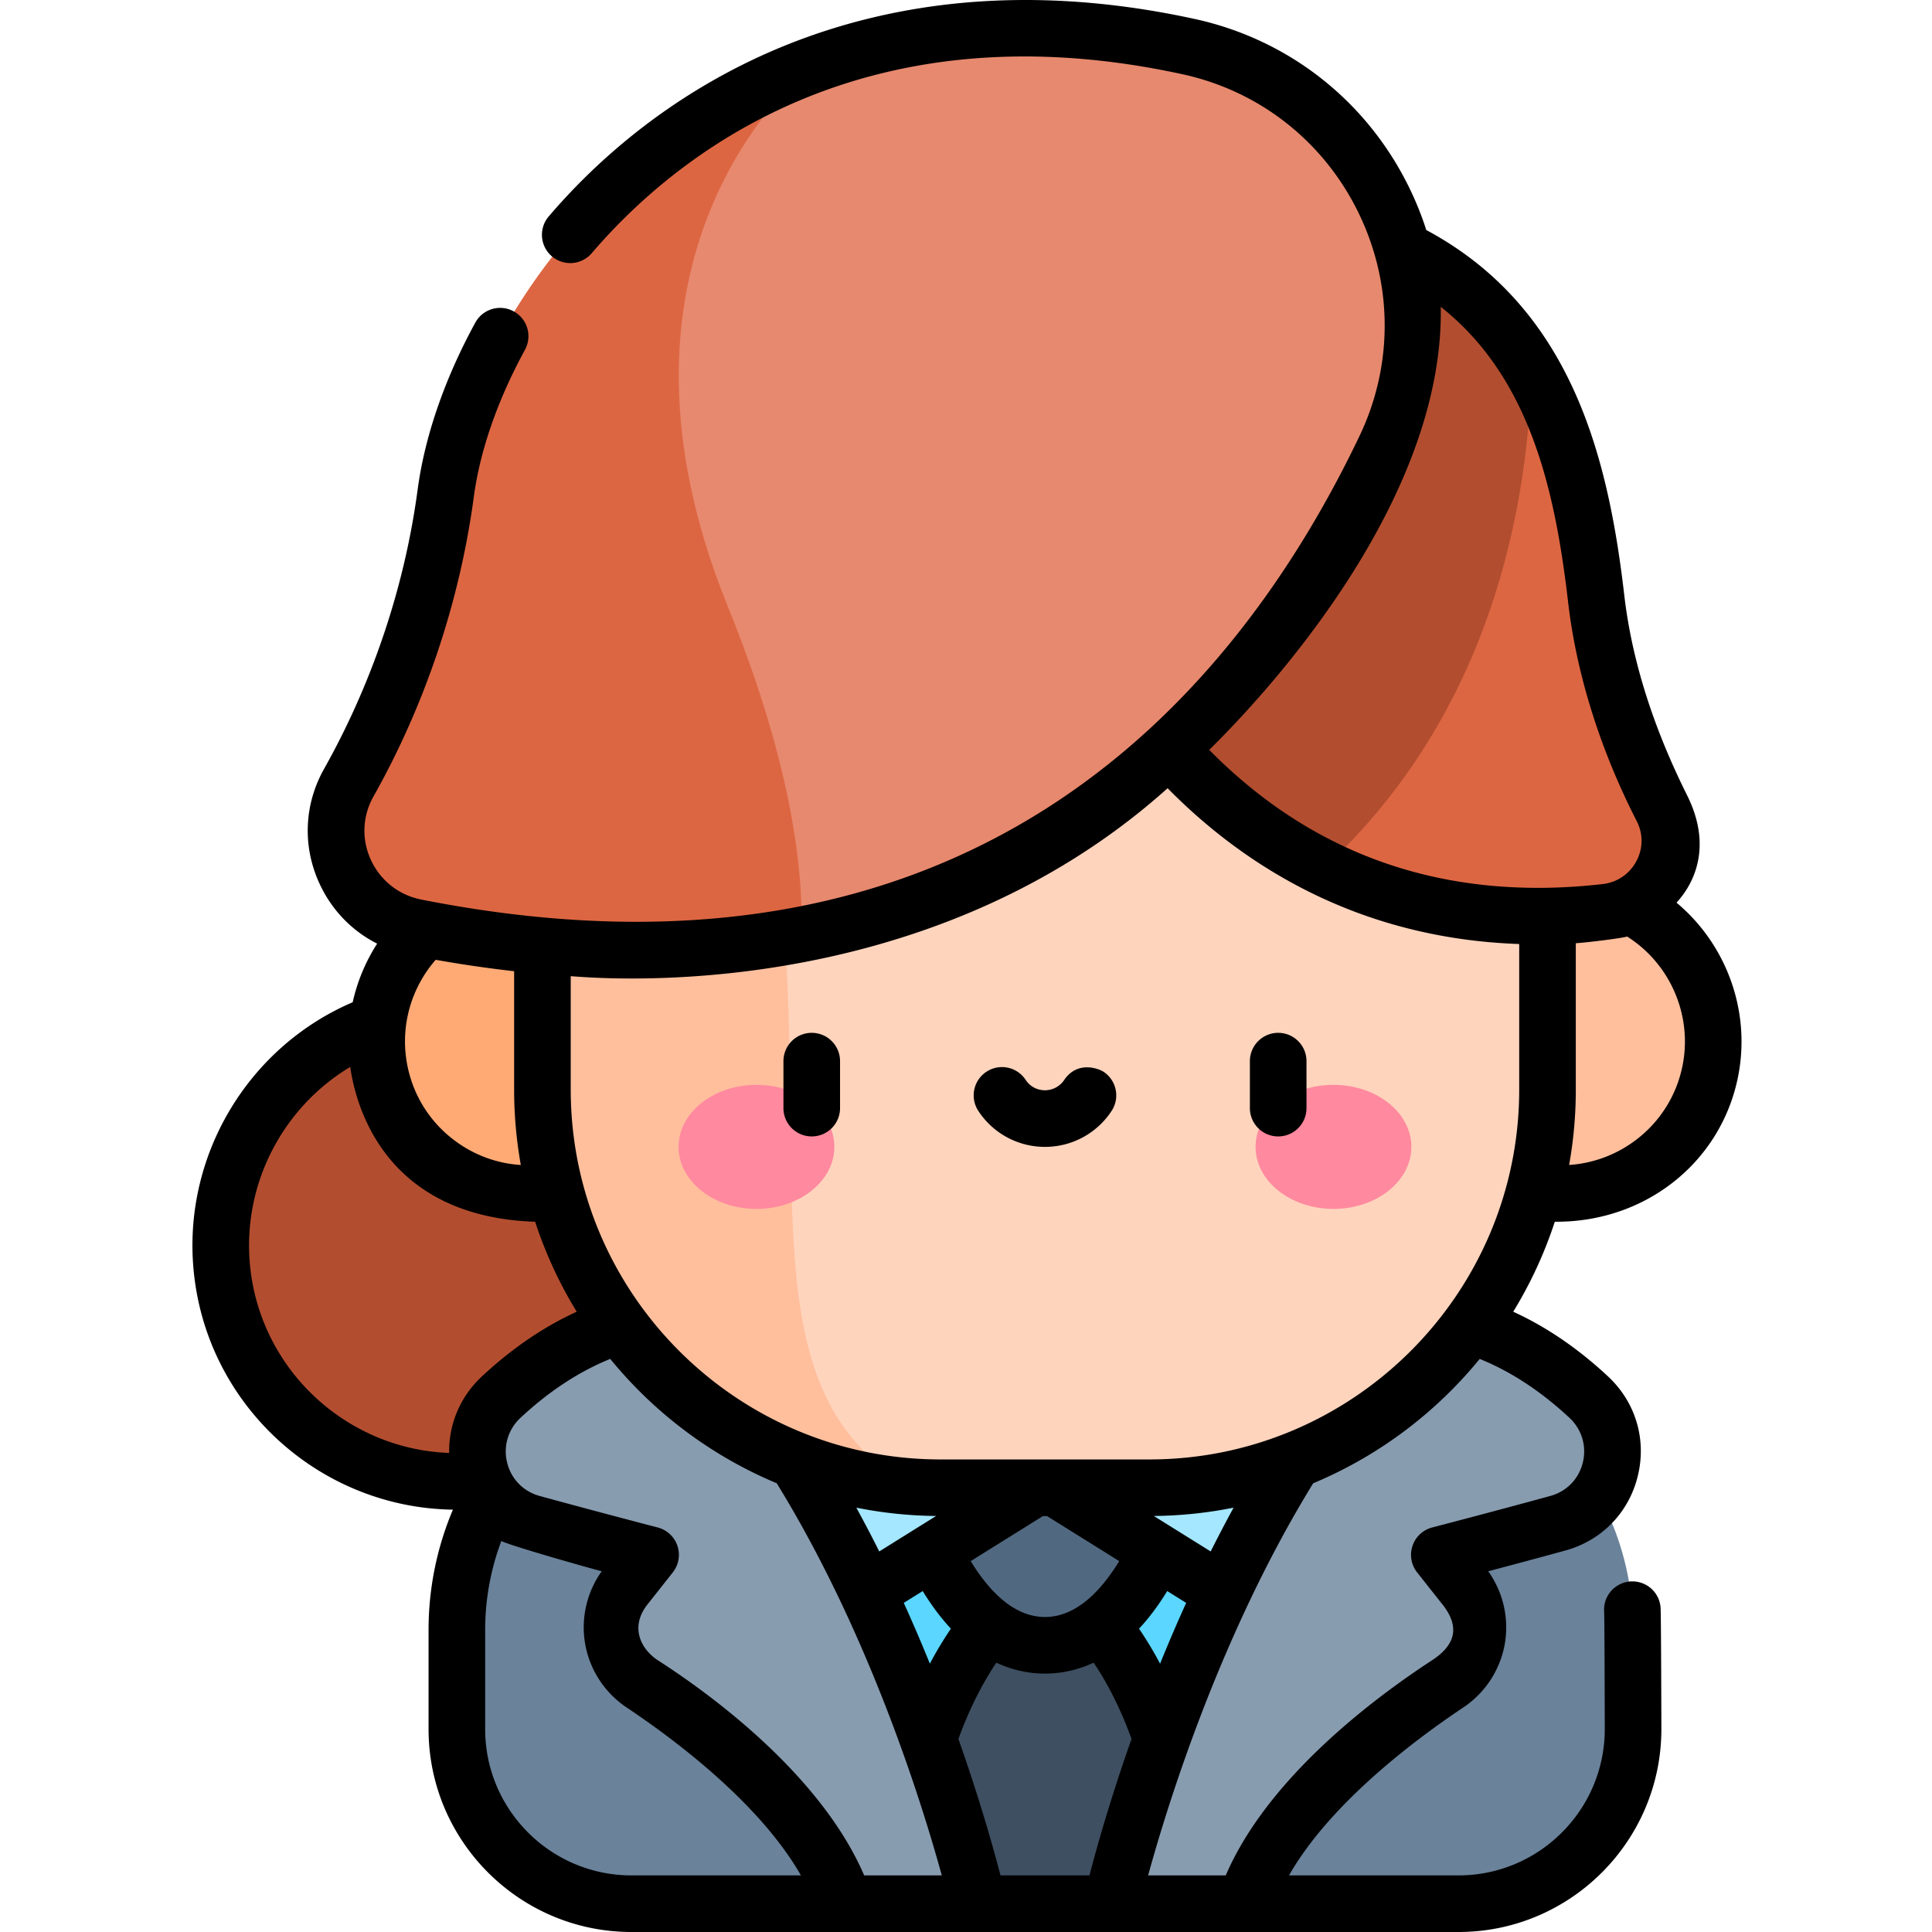<svg xmlns="http://www.w3.org/2000/svg" width="511pt" height="511pt" viewBox="-50 0 511 512"><path fill="#b24e2f" d="M133.148 330.023c0 34.559-28.015 62.575-62.574 62.575-34.562 0-62.578-28.016-62.578-62.575 0-34.558 28.016-62.574 62.578-62.574 34.559 0 62.574 28.016 62.574 62.574m0 0"/><path fill="#ffaa75" d="M129.988 275.977c0 22.273-18.054 40.328-40.328 40.328-22.277 0-40.332-18.055-40.332-40.328s18.055-40.332 40.332-40.332c22.274 0 40.328 18.058 40.328 40.332m0 0"/><path fill="#ffbf9d" d="M403.527 275.977c0 22.273-18.058 40.328-40.332 40.328-22.273 0-40.332-18.055-40.332-40.328s18.059-40.332 40.332-40.332c22.274 0 40.332 18.058 40.332 40.332m0 0"/><path fill="#6a829a" d="M336.02 504.5H116.832c-25.547 0-46.258-20.71-46.258-46.262v-26.343c0-40.922 33.172-74.098 74.098-74.098h163.512c40.921 0 74.097 33.176 74.097 74.098v26.343c0 25.551-20.71 46.262-46.261 46.262m0 0"/><path fill="#5ad6ff" d="M130.559 348.715 173.352 504.5h106.152l42.793-155.785zm0 0"/><path fill="#3e4f61" d="M237.559 426.582h-22.266s-25.91 23.207-26.809 77.918h75.887c-.898-54.71-26.812-77.918-26.812-77.918m0 0"/><path fill="#516980" d="M188.43 387.617h75.996s-10.559 48.403-38 48.403-37.996-48.403-37.996-48.403m0 0"/><path fill="#a4e7ff" d="m226.43 392.598-61.809 38.55-42.617-57.246 35.117-25.234zM226.43 392.598l61.804 38.55 42.618-57.246-35.118-25.234zm0 0"/><path fill="#889cb0" d="M130.559 348.715s-22.88-2.117-48.23 21.531c-11.286 10.531-6.7 29.344 8.183 33.43a2651 2651 0 0 0 31.406 8.375l-6.344 8.031c-6.523 8.254-4.625 20.313 4.125 26.16 18.14 12.121 45.602 33.79 53.649 58.258h35.418s-22.73-99.98-78.207-155.785M322.297 348.715s22.879-2.117 48.23 21.531c11.285 10.531 6.7 29.344-8.183 33.43-15.434 4.234-31.406 8.375-31.406 8.375l6.343 8.031c6.524 8.254 4.621 20.313-4.125 26.16-18.14 12.121-45.601 33.79-53.648 58.258H244.09s22.73-99.98 78.207-155.785m0 0"/><path fill="#ffd4bd" d="M254.07 394.27h-55.285c-58.285 0-105.535-47.25-105.535-105.536v-78.14c0-73.551 59.625-133.18 133.18-133.18 73.55 0 133.175 59.625 133.175 133.18v78.14c0 58.286-47.25 105.536-105.535 105.536m0 0"/><path fill="#ffbf9d" d="M155.527 226.914c-10.37-88.176 74.215-135.11 98.426-146.652a134 134 0 0 0-27.523-2.848c-73.555 0-133.18 59.625-133.18 133.176v78.144c0 55.707 43.176 101.332 97.883 105.258-45.215-24.969-25.883-84.41-35.606-167.078m0 0"/><path fill="#ff899f" d="M170.61 303.934c0-9.079-9.239-16.438-20.641-16.438-11.399 0-20.64 7.36-20.64 16.438s9.241 16.437 20.64 16.437c11.402 0 20.64-7.36 20.64-16.437M323.527 303.934c0-9.079-9.242-16.438-20.64-16.438-11.403 0-20.645 7.36-20.645 16.438s9.242 16.437 20.645 16.437c11.398 0 20.64-7.36 20.64-16.437m0 0"/><path fill="#dd6642" d="M226.43 142.992s35.476 111.668 148.644 98.75c13.203-1.508 20.918-15.73 14.856-27.554-7.102-13.848-14.836-33.29-17.426-55.563-5.215-44.82-17.899-94.855-90.258-103.195-1.476 1.039-55.816 87.562-55.816 87.562m0 0"/><path fill="#b24e2f" d="M282.242 55.43c-1.472 1.039-55.816 87.562-55.816 87.562s19.097 60.117 73.972 87.028c44.668-41.415 54.153-96.606 54.977-132.176-12.508-21.352-34.16-37.926-73.133-42.414m0 0"/><path fill="#e7896e" d="M316.555 118.773C283.352 188.262 210.715 275.63 59.703 245.75c-17.433-3.45-26.484-22.852-17.77-38.34 10.196-18.117 21.344-44.215 25.688-76.71C75.008 75.472 141.97-14.329 264.496 12.351c47.516 10.347 73.024 62.546 52.059 106.421m0 0"/><path fill="#dd6642" d="M142.398 160.773c-38.683-95.34 21.067-142.496 22.247-143.414-59.18 21.91-91.985 75.684-97.024 113.348-4.344 32.496-15.492 58.594-25.687 76.711-8.715 15.488.336 34.89 17.77 38.34 39.109 7.738 72.94 7.61 102.21 1.969.547-19.75-3.691-47.954-19.516-86.954m0 0"/><path d="M288.234 273.71a7.5 7.5 0 0 0-7.5 7.5v12.454a7.5 7.5 0 1 0 15 0v-12.453c0-4.14-3.359-7.5-7.5-7.5M164.621 273.71a7.5 7.5 0 0 0-7.5 7.5v12.454a7.5 7.5 0 0 0 7.5 7.5 7.5 7.5 0 0 0 7.5-7.5v-12.453a7.5 7.5 0 0 0-7.5-7.5M241.938 284.02c-1.27-.833-6.883-2.993-10.387 2.148a6.18 6.18 0 0 1-5.121 2.766c-.996 0-3.485-.27-5.125-2.766a7.5 7.5 0 0 0-10.387-2.148 7.497 7.497 0 0 0-2.148 10.386 21.07 21.07 0 0 0 17.66 9.528 21.07 21.07 0 0 0 17.656-9.528 7.5 7.5 0 0 0-2.149-10.386m0 0"/><path d="M393.805 239.223c.96-1.215 11.285-11.426 2.797-28.457-6.051-12.141-14.098-31.067-16.649-53.008-4.223-36.317-13.816-76.09-52.473-96.797a84 84 0 0 0-4.558-11.305c-11.235-22.949-31.95-39.215-56.828-44.633C229.14-3.023 194.562-1.395 163.32 9.86c-26.238 9.45-49.875 25.852-68.36 47.442a7.5 7.5 0 1 0 11.395 9.754c21.957-25.64 71.493-65.895 156.547-47.375 20.375 4.437 37.34 17.765 46.547 36.57 9.223 18.832 9.344 40.441.336 59.29-34.262 71.706-105.21 151.23-248.625 122.855-5.965-1.184-10.84-5.016-13.37-10.52-2.509-5.445-2.259-11.562.679-16.79 13.707-24.355 22.898-51.812 26.59-79.394 1.64-12.27 6.332-25.754 13.566-39.003a7.5 7.5 0 0 0-2.988-10.176A7.5 7.5 0 0 0 75.46 85.5c-8.11 14.844-13.39 30.129-15.274 44.203-4.343 32.488-15.878 58.192-24.789 74.027-5.328 9.47-5.777 20.555-1.234 30.418 3.242 7.043 8.61 12.555 15.285 15.926a47.9 47.9 0 0 0-6.48 15.531c-27.547 11.797-44.79 40.266-42.215 70.38 3.086 36.14 33.238 63.581 68.773 64.09a81.8 81.8 0 0 0-6.453 31.816v26.347c0 29.645 24.117 53.762 53.762 53.762H336.02c29.644 0 53.761-24.117 53.761-53.762 0 0-.07-30.25-.207-32.183-.289-4.133-3.87-7.239-8.008-6.953a7.5 7.5 0 0 0-6.953 8.011c.114 1.582.168 31.125.168 31.125 0 21.375-17.386 38.762-38.761 38.762h-44.922c10.812-18.914 32.804-35.559 46.222-44.523a25.6 25.6 0 0 0 11.032-17.239 25.62 25.62 0 0 0-4.457-18.836c5.808-1.535 13.199-3.511 20.43-5.496 9.632-2.644 16.808-10.008 19.195-19.703 2.394-9.723-.551-19.605-7.88-26.441-7.925-7.395-16.347-13.137-25.12-17.145a112.7 112.7 0 0 0 11.02-23.847c23.722.222 43.714-15.434 48.456-37.926 3.7-17.524-2.836-35.461-16.191-46.621m-62.493-157.91c23.532 18.601 30.266 48.304 33.743 78.18 2.808 24.167 11.445 44.945 18.199 58.116 1.734 3.383 1.695 7.258-.106 10.625-1.828 3.41-5.078 5.618-8.921 6.055-41.32 4.719-76.36-7.25-104.27-35.566 20.973-20.664 62.227-69.078 61.356-117.41M87.524 308.738c-6.168-.39-12.105-2.511-17.214-6.242-7.086-5.168-11.73-12.785-13.086-21.45-1.512-9.667 1.37-19.401 7.742-26.687a332 332 0 0 0 20.785 3.024v31.351c0 6.825.61 13.512 1.773 20.004M15.7 334.711c-1.808-21.184 8.852-41.32 26.625-51.969.031.207.047.414.078.621 1.973 12.625 11.075 39.133 48.918 40.418a112.6 112.6 0 0 0 11.016 23.84c-8.777 4.008-17.195 9.746-25.125 17.14-5.777 5.391-8.813 12.68-8.676 20.286-27.383-1-50.445-22.344-52.836-50.336m62.375 123.531v-26.347c0-8.055 1.469-16.04 4.285-23.516 1.91 1.066 20.793 6.488 26.598 8.027a25.6 25.6 0 0 0-4.453 18.836 25.6 25.6 0 0 0 11.027 17.235c13.418 8.964 35.414 25.613 46.227 44.523h-44.926c-21.371 0-38.758-17.387-38.758-38.758M178.516 497c-10.125-23.578-34.72-44.137-54.649-56.996-4.379-2.824-7.824-8.856-2.41-15.274l6.344-8.03a7.5 7.5 0 0 0 1.226-7.036 7.5 7.5 0 0 0-5.226-4.871c-.16-.043-16.102-4.18-31.301-8.352-4.316-1.183-7.531-4.484-8.602-8.824-1.074-4.37.25-8.812 3.547-11.887 7.551-7.042 15.528-12.273 23.774-15.605 11.695 14.32 26.828 25.727 44.125 32.957 24.543 39.86 38.531 84.953 43.738 103.918zm36.12 0c-1.843-7.113-5.48-20.113-11.148-36.156 3.219-8.906 6.965-15.61 10.043-20.223 4.672 2.18 9.098 2.899 12.899 2.899s8.226-.72 12.902-2.903c3.223 4.805 6.871 11.457 10.035 20.227-5.668 16.043-9.304 29.047-11.148 36.156zm12.321-95.234 19.148 11.945c-4.687 7.676-11.296 14.809-19.675 14.809-8.383 0-14.993-7.133-19.68-14.81l19.148-11.94h1.059zm-32.93 19.882c2.434 3.97 4.946 7.258 7.473 9.97a97 97 0 0 0-5.578 9.273 432 432 0 0 0-6.914-16.114zm62.907 19.247a98 98 0 0 0-5.579-9.278c2.528-2.707 5.04-6 7.473-9.969l5.02 3.13a432 432 0 0 0-6.914 16.117m13.41-29.743-15.07-9.402c7.23-.074 14.296-.828 21.144-2.207a360 360 0 0 0-6.074 11.61m-87.832-.004a364 364 0 0 0-6.075-11.605 113 113 0 0 0 21.141 2.207zM365.41 375.73c3.297 3.075 4.621 7.52 3.547 11.887-1.07 4.34-4.285 7.64-8.602 8.824-15.199 4.172-31.14 8.309-31.3 8.352a7.5 7.5 0 0 0-5.227 4.871 7.49 7.49 0 0 0 1.227 7.04l6.34 8.026c5.351 6.418 3.687 11.29-2.407 15.274-19.855 12.98-44.523 33.422-54.652 56.996h-20.57c5.199-18.95 19.168-64.004 43.746-103.918 17.297-7.227 32.426-18.633 44.125-32.953 8.246 3.332 16.222 8.559 23.773 15.601m-111.34 11.04h-55.285c-54.058 0-98.035-43.98-98.035-98.032v-30.035c5.832.363 92.871 8.746 158.18-49.812 19.613 19.918 49.87 39.793 93.175 41.285v38.558c0 54.055-43.98 98.036-98.035 98.036m141.25-104.02c-3.101 14.71-15.668 25.04-29.988 25.98a113 113 0 0 0 1.773-19.992v-38.777c2.891-.176 12.055-1.293 13.602-1.766 11.492 7.246 17.457 21.075 14.613 34.555m0 0"/></svg>